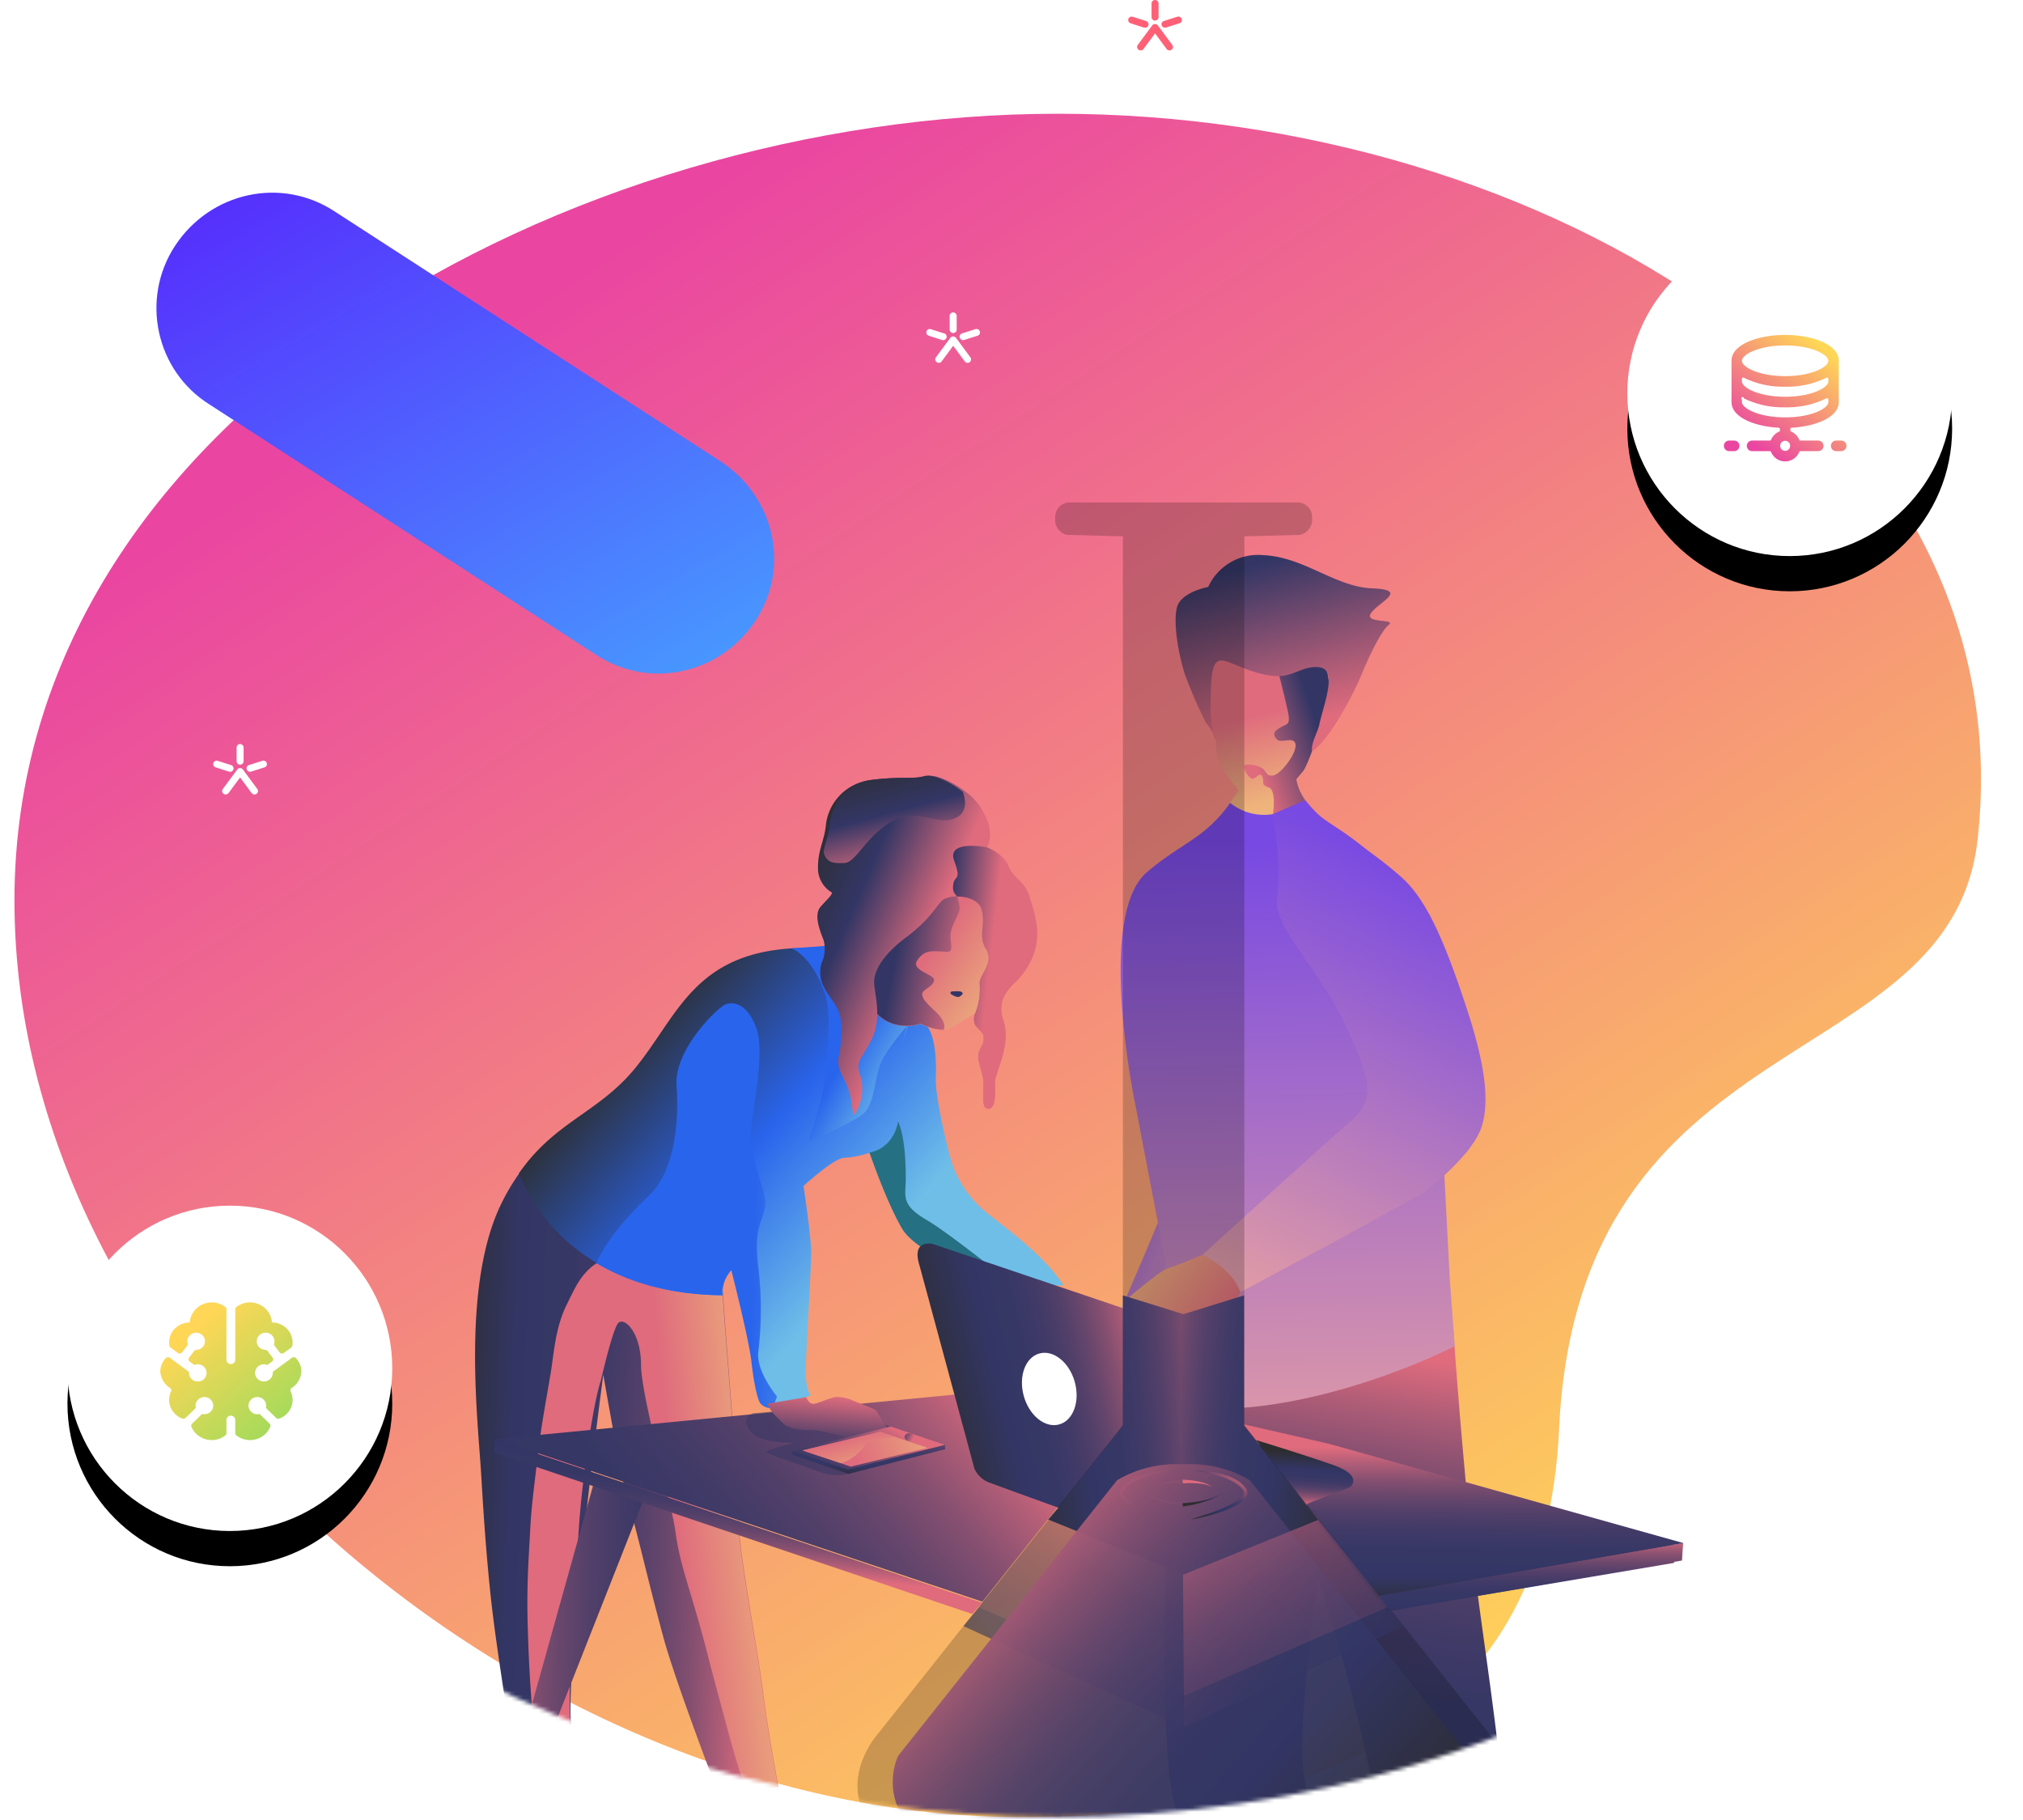 <svg xmlns="http://www.w3.org/2000/svg" xmlns:xlink="http://www.w3.org/1999/xlink" viewBox="0 0 517 465">
    <defs>
        <linearGradient id="b" x1="15.328%" x2="74.231%" y1="80.27%" y2="4.655%">
            <stop offset="0%" stop-color="#EA46A1"/>
            <stop offset="100%" stop-color="#FFD656"/>
        </linearGradient>
        <path id="a" d="M267.073 435.851c124.305 0 247.397-73.793 235.098-185.333-6.775-61.448-102.131-45.553-106.996-151.063C391.813 26.553 338.15.578 257.3.578 132.996.578.447 110.213.447 234.838c0 124.627 142.322 201.013 266.626 201.013z"/>
        <linearGradient id="d" x1="87.941%" x2="25.928%" y1="107.965%" y2="10.869%">
            <stop offset="6%" stop-color="#DF9AA6"/>
            <stop offset="100%" stop-color="#7849E3"/>
        </linearGradient>
        <linearGradient id="e" x1="56.83%" x2="45.639%" y1="4.628%" y2="108.494%">
            <stop offset="0%" stop-color="#DF6B7D"/>
            <stop offset="2%" stop-color="#D5687C"/>
            <stop offset="11%" stop-color="#AA5B76"/>
            <stop offset="20%" stop-color="#854F70"/>
            <stop offset="30%" stop-color="#67466C"/>
            <stop offset="40%" stop-color="#503F69"/>
            <stop offset="51%" stop-color="#403A67"/>
            <stop offset="63%" stop-color="#363765"/>
            <stop offset="79%" stop-color="#333665"/>
            <stop offset="93%" stop-color="#2F3043"/>
            <stop offset="100%" stop-color="#2D2D2F"/>
        </linearGradient>
        <linearGradient id="f" x1="50.636%" x2="49.583%" y1="109.651%" y2="8.257%">
            <stop offset="6%" stop-color="#DF9AA6"/>
            <stop offset="100%" stop-color="#7849E3"/>
        </linearGradient>
        <linearGradient id="g" x1="54.265%" x2="44.284%" y1="83.046%" y2="32.651%">
            <stop offset="0%" stop-color="#EEB47B"/>
            <stop offset="100%" stop-color="#DF6B7D"/>
        </linearGradient>
        <linearGradient id="h" x1="14.584%" x2="75.502%" y1="64.77%" y2="28.453%">
            <stop offset="0%" stop-color="#DF6B7D"/>
            <stop offset="100%" stop-color="#333665"/>
        </linearGradient>
        <linearGradient id="i" x1="12.066%" x2="-13.126%" y1="99.267%" y2="19.774%">
            <stop offset="0%" stop-color="#DF6B7D"/>
            <stop offset="100%" stop-color="#333665"/>
        </linearGradient>
        <linearGradient id="j" x1="50.949%" x2="48.884%" y1="-8.596%" y2="123.319%">
            <stop offset="0%" stop-color="#DF6B7D"/>
            <stop offset="2%" stop-color="#D5687C"/>
            <stop offset="11%" stop-color="#AA5B76"/>
            <stop offset="20%" stop-color="#854F70"/>
            <stop offset="30%" stop-color="#67466C"/>
            <stop offset="40%" stop-color="#503F69"/>
            <stop offset="51%" stop-color="#403A67"/>
            <stop offset="63%" stop-color="#363765"/>
            <stop offset="79%" stop-color="#333665"/>
            <stop offset="93%" stop-color="#2F3043"/>
            <stop offset="100%" stop-color="#2D2D2F"/>
        </linearGradient>
        <linearGradient id="k" x1="50.591%" x2="47.866%" y1="14.446%" y2="109.033%">
            <stop offset="0%" stop-color="#DF6B7D"/>
            <stop offset="2%" stop-color="#D5687C"/>
            <stop offset="11%" stop-color="#AA5B76"/>
            <stop offset="20%" stop-color="#854F70"/>
            <stop offset="30%" stop-color="#67466C"/>
            <stop offset="40%" stop-color="#503F69"/>
            <stop offset="51%" stop-color="#403A67"/>
            <stop offset="63%" stop-color="#363765"/>
            <stop offset="79%" stop-color="#333665"/>
            <stop offset="93%" stop-color="#2F3043"/>
            <stop offset="100%" stop-color="#2D2D2F"/>
        </linearGradient>
        <linearGradient id="l" x1="42.343%" x2="51.313%" y1="106.261%" y2="19.312%">
            <stop offset="5%" stop-color="#DF6B7D"/>
            <stop offset="7%" stop-color="#D5687C"/>
            <stop offset="14%" stop-color="#AA5B76"/>
            <stop offset="22%" stop-color="#854F70"/>
            <stop offset="30%" stop-color="#67466C"/>
            <stop offset="38%" stop-color="#503F69"/>
            <stop offset="47%" stop-color="#403A67"/>
            <stop offset="57%" stop-color="#363765"/>
            <stop offset="69%" stop-color="#333665"/>
            <stop offset="89%" stop-color="#2F3043"/>
            <stop offset="100%" stop-color="#2D2D2F"/>
        </linearGradient>
        <linearGradient id="m" x1="10.418%" x2="94.311%" y1="26.237%" y2="68.42%">
            <stop offset="0%" stop-color="#EEB47B"/>
            <stop offset="100%" stop-color="#DF6B7D"/>
        </linearGradient>
        <linearGradient id="n" x1="40.546%" x2="67.922%" y1="112.294%" y2="11.28%">
            <stop offset="6%" stop-color="#DF9AA6"/>
            <stop offset="100%" stop-color="#7849E3"/>
        </linearGradient>
        <linearGradient id="o" x1="91.353%" x2="-5.211%" y1="57.26%" y2="50.045%">
            <stop offset="0%" stop-color="#DF6B7D"/>
            <stop offset="2%" stop-color="#D5687C"/>
            <stop offset="11%" stop-color="#AA5B76"/>
            <stop offset="20%" stop-color="#854F70"/>
            <stop offset="30%" stop-color="#67466C"/>
            <stop offset="40%" stop-color="#503F69"/>
            <stop offset="51%" stop-color="#403A67"/>
            <stop offset="63%" stop-color="#363765"/>
            <stop offset="79%" stop-color="#333665"/>
            <stop offset="93%" stop-color="#2F3043"/>
            <stop offset="100%" stop-color="#2D2D2F"/>
        </linearGradient>
        <linearGradient id="p" x1="97.227%" x2="58.272%" y1="42.392%" y2="51.05%">
            <stop offset="0%" stop-color="#EEB47B"/>
            <stop offset="100%" stop-color="#DF6B7D"/>
        </linearGradient>
        <linearGradient id="q" x1="68.499%" x2="16.562%" y1="61.395%" y2="22.441%">
            <stop offset="0%" stop-color="#6FBEE8"/>
            <stop offset="48%" stop-color="#2964EC"/>
            <stop offset="100%" stop-color="#2D2D2F"/>
        </linearGradient>
        <linearGradient id="r" x1="76.509%" x2="43.248%" y1="91.407%" y2="59.667%">
            <stop offset="0%" stop-color="#6FBEE8"/>
            <stop offset="100%" stop-color="#2964EC"/>
        </linearGradient>
        <linearGradient id="s" x1="155.723%" x2="87.885%" y1="49.789%" y2="45.459%">
            <stop offset="0%" stop-color="#6FBEE8"/>
            <stop offset="100%" stop-color="#2964EC"/>
        </linearGradient>
        <linearGradient id="t" x1="90.338%" x2="44.287%" y1="94.326%" y2="58.253%">
            <stop offset="0%" stop-color="#EEB47B"/>
            <stop offset="100%" stop-color="#DF6B7D"/>
        </linearGradient>
        <linearGradient id="u" x1="102.242%" x2="38.758%" y1="72.588%" y2="50.947%">
            <stop offset="0%" stop-color="#DF6B7D"/>
            <stop offset="100%" stop-color="#333665"/>
        </linearGradient>
        <linearGradient id="v" x1="44.671%" x2="8.653%" y1="313.093%" y2="144.818%">
            <stop offset="0%" stop-color="#DF6B7D"/>
            <stop offset="100%" stop-color="#333665"/>
        </linearGradient>
        <linearGradient id="w" x1="45.911%" x2="-4.507%" y1="53.944%" y2="22.203%">
            <stop offset="0%" stop-color="#DF6B7D"/>
            <stop offset="54%" stop-color="#333665"/>
            <stop offset="100%" stop-color="#2D2D2F"/>
        </linearGradient>
        <linearGradient id="x" x1="65.073%" x2="16.016%" y1="99.461%" y2="-13.046%">
            <stop offset="0%" stop-color="#DF6B7D"/>
            <stop offset="49%" stop-color="#333665"/>
            <stop offset="100%" stop-color="#2D2D2F"/>
        </linearGradient>
        <linearGradient id="y" x1="43.008%" x2="-39.214%" y1="46.891%" y2="20.919%">
            <stop offset="0%" stop-color="#DF6B7D"/>
            <stop offset="54%" stop-color="#333665"/>
            <stop offset="100%" stop-color="#2D2D2F"/>
        </linearGradient>
        <linearGradient id="z" x1="-17.546%" x2="187.342%" y1="50.329%" y2="60.428%">
            <stop offset="0%" stop-color="#DF6B7D"/>
            <stop offset="2%" stop-color="#D5687C"/>
            <stop offset="11%" stop-color="#AA5B76"/>
            <stop offset="20%" stop-color="#854F70"/>
            <stop offset="30%" stop-color="#67466C"/>
            <stop offset="40%" stop-color="#503F69"/>
            <stop offset="51%" stop-color="#403A67"/>
            <stop offset="63%" stop-color="#363765"/>
            <stop offset="79%" stop-color="#333665"/>
            <stop offset="93%" stop-color="#2F3043"/>
            <stop offset="100%" stop-color="#2D2D2F"/>
        </linearGradient>
        <linearGradient id="A" x1="94.155%" x2="-12.606%" y1="53.143%" y2="84.877%">
            <stop offset="0%" stop-color="#DF6B7D"/>
            <stop offset="2%" stop-color="#D5687C"/>
            <stop offset="11%" stop-color="#AA5B76"/>
            <stop offset="20%" stop-color="#854F70"/>
            <stop offset="30%" stop-color="#67466C"/>
            <stop offset="40%" stop-color="#503F69"/>
            <stop offset="51%" stop-color="#403A67"/>
            <stop offset="63%" stop-color="#363765"/>
            <stop offset="79%" stop-color="#333665"/>
            <stop offset="93%" stop-color="#2F3043"/>
            <stop offset="100%" stop-color="#2D2D2F"/>
        </linearGradient>
        <linearGradient id="B" x1="43.421%" x2="62.178%" y1="72.327%" y2="3.056%">
            <stop offset="0%" stop-color="#DF6B7D"/>
            <stop offset="2%" stop-color="#D5687C"/>
            <stop offset="11%" stop-color="#AA5B76"/>
            <stop offset="20%" stop-color="#854F70"/>
            <stop offset="30%" stop-color="#67466C"/>
            <stop offset="40%" stop-color="#503F69"/>
            <stop offset="51%" stop-color="#403A67"/>
            <stop offset="63%" stop-color="#363765"/>
            <stop offset="79%" stop-color="#333665"/>
            <stop offset="93%" stop-color="#2F3043"/>
            <stop offset="100%" stop-color="#2D2D2F"/>
        </linearGradient>
        <linearGradient id="C" x1="115.148%" x2="5.566%" y1="25.478%" y2="60.103%">
            <stop offset="5%" stop-color="#DF6B7D"/>
            <stop offset="7%" stop-color="#D5687C"/>
            <stop offset="14%" stop-color="#AA5B76"/>
            <stop offset="22%" stop-color="#854F70"/>
            <stop offset="30%" stop-color="#67466C"/>
            <stop offset="38%" stop-color="#503F69"/>
            <stop offset="47%" stop-color="#403A67"/>
            <stop offset="57%" stop-color="#363765"/>
            <stop offset="69%" stop-color="#333665"/>
            <stop offset="89%" stop-color="#2F3043"/>
            <stop offset="100%" stop-color="#2D2D2F"/>
        </linearGradient>
        <linearGradient id="D" x1="70.903%" x2="40.602%" y1="3.533%" y2="117.379%">
            <stop offset="0%" stop-color="#DF6B7D"/>
            <stop offset="100%" stop-color="#333665"/>
        </linearGradient>
        <linearGradient id="E" x1="93.224%" x2="-49.596%" y1="65.129%" y2="130.039%">
            <stop offset="0%" stop-color="#DF6B7D"/>
            <stop offset="2%" stop-color="#D5687C"/>
            <stop offset="11%" stop-color="#AA5B76"/>
            <stop offset="20%" stop-color="#854F70"/>
            <stop offset="30%" stop-color="#67466C"/>
            <stop offset="40%" stop-color="#503F69"/>
            <stop offset="51%" stop-color="#403A67"/>
            <stop offset="63%" stop-color="#363765"/>
            <stop offset="79%" stop-color="#333665"/>
            <stop offset="93%" stop-color="#2F3043"/>
            <stop offset="100%" stop-color="#2D2D2F"/>
        </linearGradient>
        <linearGradient id="F" x1="123.406%" x2="41.188%" y1="64.485%" y2="71.694%">
            <stop offset="0%" stop-color="#EEB47B"/>
            <stop offset="100%" stop-color="#DF6B7D"/>
        </linearGradient>
        <linearGradient id="G" x1="100.437%" x2="26.863%" y1="-69.331%" y2="110.88%">
            <stop offset="0%" stop-color="#DF6B7D"/>
            <stop offset="2%" stop-color="#D5687C"/>
            <stop offset="11%" stop-color="#AA5B76"/>
            <stop offset="20%" stop-color="#854F70"/>
            <stop offset="30%" stop-color="#67466C"/>
            <stop offset="40%" stop-color="#503F69"/>
            <stop offset="51%" stop-color="#403A67"/>
            <stop offset="63%" stop-color="#363765"/>
            <stop offset="79%" stop-color="#333665"/>
            <stop offset="93%" stop-color="#2F3043"/>
            <stop offset="100%" stop-color="#2D2D2F"/>
        </linearGradient>
        <linearGradient id="H" x1="84.064%" x2="-224.291%" y1="83.333%" y2="-35.507%">
            <stop offset="0%" stop-color="#DF6B7D"/>
            <stop offset="2%" stop-color="#D5687C"/>
            <stop offset="11%" stop-color="#AA5B76"/>
            <stop offset="20%" stop-color="#854F70"/>
            <stop offset="30%" stop-color="#67466C"/>
            <stop offset="40%" stop-color="#503F69"/>
            <stop offset="51%" stop-color="#403A67"/>
            <stop offset="63%" stop-color="#363765"/>
            <stop offset="79%" stop-color="#333665"/>
            <stop offset="93%" stop-color="#2F3043"/>
            <stop offset="100%" stop-color="#2D2D2F"/>
        </linearGradient>
        <linearGradient id="I" x1="95.448%" x2="14.775%" y1="130.262%" y2="43.395%">
            <stop offset="0%" stop-color="#EEB47B"/>
            <stop offset="100%" stop-color="#DF6B7D"/>
        </linearGradient>
        <linearGradient id="J" x1="147.645%" x2="-21.149%" y1="36.218%" y2="69.401%">
            <stop offset="5%" stop-color="#DF6B7D"/>
            <stop offset="7%" stop-color="#D5687C"/>
            <stop offset="14%" stop-color="#AA5B76"/>
            <stop offset="22%" stop-color="#854F70"/>
            <stop offset="30%" stop-color="#67466C"/>
            <stop offset="38%" stop-color="#503F69"/>
            <stop offset="47%" stop-color="#403A67"/>
            <stop offset="57%" stop-color="#363765"/>
            <stop offset="69%" stop-color="#333665"/>
            <stop offset="89%" stop-color="#2F3043"/>
            <stop offset="100%" stop-color="#2D2D2F"/>
        </linearGradient>
        <linearGradient id="K" x1="98.687%" x2="-41.275%" y1="4.888%" y2="219.851%">
            <stop offset="0%" stop-color="#DF6B7D"/>
            <stop offset="2%" stop-color="#D5687C"/>
            <stop offset="11%" stop-color="#AA5B76"/>
            <stop offset="20%" stop-color="#854F70"/>
            <stop offset="30%" stop-color="#67466C"/>
            <stop offset="40%" stop-color="#503F69"/>
            <stop offset="51%" stop-color="#403A67"/>
            <stop offset="63%" stop-color="#363765"/>
            <stop offset="79%" stop-color="#333665"/>
            <stop offset="93%" stop-color="#2F3043"/>
            <stop offset="100%" stop-color="#2D2D2F"/>
        </linearGradient>
        <linearGradient id="L" x1="47.204%" x2="116.335%" y1="6.821%" y2="103.119%">
            <stop offset="5%" stop-color="#DF6B7D"/>
            <stop offset="7%" stop-color="#D5687C"/>
            <stop offset="14%" stop-color="#AA5B76"/>
            <stop offset="22%" stop-color="#854F70"/>
            <stop offset="30%" stop-color="#67466C"/>
            <stop offset="38%" stop-color="#503F69"/>
            <stop offset="47%" stop-color="#403A67"/>
            <stop offset="57%" stop-color="#363765"/>
            <stop offset="69%" stop-color="#333665"/>
            <stop offset="89%" stop-color="#2F3043"/>
            <stop offset="100%" stop-color="#2D2D2F"/>
        </linearGradient>
        <linearGradient id="M" x1="35.187%" x2="74.16%" y1="134.115%" y2="328.29%">
            <stop offset="5%" stop-color="#DF6B7D"/>
            <stop offset="7%" stop-color="#D5687C"/>
            <stop offset="14%" stop-color="#AA5B76"/>
            <stop offset="22%" stop-color="#854F70"/>
            <stop offset="30%" stop-color="#67466C"/>
            <stop offset="38%" stop-color="#503F69"/>
            <stop offset="47%" stop-color="#403A67"/>
            <stop offset="57%" stop-color="#363765"/>
            <stop offset="69%" stop-color="#333665"/>
            <stop offset="89%" stop-color="#2F3043"/>
            <stop offset="100%" stop-color="#2D2D2F"/>
        </linearGradient>
        <linearGradient id="N" x1="32.327%" x2="91.456%" y1="58.989%" y2="257.561%">
            <stop offset="5%" stop-color="#DF6B7D"/>
            <stop offset="7%" stop-color="#D5687C"/>
            <stop offset="14%" stop-color="#AA5B76"/>
            <stop offset="22%" stop-color="#854F70"/>
            <stop offset="30%" stop-color="#67466C"/>
            <stop offset="38%" stop-color="#503F69"/>
            <stop offset="47%" stop-color="#403A67"/>
            <stop offset="57%" stop-color="#363765"/>
            <stop offset="69%" stop-color="#333665"/>
            <stop offset="89%" stop-color="#2F3043"/>
            <stop offset="100%" stop-color="#2D2D2F"/>
        </linearGradient>
        <linearGradient id="O" x1="148.661%" x2=".048%" y1="1.469%" y2="67.845%">
            <stop offset="0%" stop-color="#DF6B7D"/>
            <stop offset="2%" stop-color="#D5687C"/>
            <stop offset="11%" stop-color="#AA5B76"/>
            <stop offset="20%" stop-color="#854F70"/>
            <stop offset="30%" stop-color="#67466C"/>
            <stop offset="40%" stop-color="#503F69"/>
            <stop offset="51%" stop-color="#403A67"/>
            <stop offset="63%" stop-color="#363765"/>
            <stop offset="79%" stop-color="#333665"/>
            <stop offset="93%" stop-color="#2F3043"/>
            <stop offset="100%" stop-color="#2D2D2F"/>
        </linearGradient>
        <linearGradient id="P" x1="-51.348%" x2="117.399%" y1="36.218%" y2="69.401%">
            <stop offset="5%" stop-color="#DF6B7D"/>
            <stop offset="7%" stop-color="#D5687C"/>
            <stop offset="14%" stop-color="#AA5B76"/>
            <stop offset="22%" stop-color="#854F70"/>
            <stop offset="30%" stop-color="#67466C"/>
            <stop offset="38%" stop-color="#503F69"/>
            <stop offset="47%" stop-color="#403A67"/>
            <stop offset="57%" stop-color="#363765"/>
            <stop offset="69%" stop-color="#333665"/>
            <stop offset="89%" stop-color="#2F3043"/>
            <stop offset="100%" stop-color="#2D2D2F"/>
        </linearGradient>
        <linearGradient id="Q" x1="2.894%" x2="95.238%" y1="39.336%" y2="89.839%">
            <stop offset="5%" stop-color="#DF6B7D"/>
            <stop offset="7%" stop-color="#D5687C"/>
            <stop offset="14%" stop-color="#AA5B76"/>
            <stop offset="22%" stop-color="#854F70"/>
            <stop offset="30%" stop-color="#67466C"/>
            <stop offset="38%" stop-color="#503F69"/>
            <stop offset="47%" stop-color="#403A67"/>
            <stop offset="57%" stop-color="#363765"/>
            <stop offset="69%" stop-color="#333665"/>
            <stop offset="89%" stop-color="#2F3043"/>
            <stop offset="100%" stop-color="#2D2D2F"/>
        </linearGradient>
        <linearGradient id="R" x1="2.826%" x2="142.788%" y1="4.888%" y2="219.851%">
            <stop offset="0%" stop-color="#DF6B7D"/>
            <stop offset="2%" stop-color="#D5687C"/>
            <stop offset="11%" stop-color="#AA5B76"/>
            <stop offset="20%" stop-color="#854F70"/>
            <stop offset="30%" stop-color="#67466C"/>
            <stop offset="40%" stop-color="#503F69"/>
            <stop offset="51%" stop-color="#403A67"/>
            <stop offset="63%" stop-color="#363765"/>
            <stop offset="79%" stop-color="#333665"/>
            <stop offset="93%" stop-color="#2F3043"/>
            <stop offset="100%" stop-color="#2D2D2F"/>
        </linearGradient>
        <linearGradient id="S" x1="69.496%" x2=".461%" y1="-6.841%" y2="88.425%">
            <stop offset="5%" stop-color="#DF6B7D"/>
            <stop offset="7%" stop-color="#D5687C"/>
            <stop offset="14%" stop-color="#AA5B76"/>
            <stop offset="22%" stop-color="#854F70"/>
            <stop offset="30%" stop-color="#67466C"/>
            <stop offset="38%" stop-color="#503F69"/>
            <stop offset="47%" stop-color="#403A67"/>
            <stop offset="57%" stop-color="#363765"/>
            <stop offset="69%" stop-color="#333665"/>
            <stop offset="89%" stop-color="#2F3043"/>
            <stop offset="100%" stop-color="#2D2D2F"/>
        </linearGradient>
        <linearGradient id="T" x1="70.089%" x2="29.651%" y1="135.901%" y2="330.076%">
            <stop offset="5%" stop-color="#DF6B7D"/>
            <stop offset="7%" stop-color="#D5687C"/>
            <stop offset="14%" stop-color="#AA5B76"/>
            <stop offset="22%" stop-color="#854F70"/>
            <stop offset="30%" stop-color="#67466C"/>
            <stop offset="38%" stop-color="#503F69"/>
            <stop offset="47%" stop-color="#403A67"/>
            <stop offset="57%" stop-color="#363765"/>
            <stop offset="69%" stop-color="#333665"/>
            <stop offset="89%" stop-color="#2F3043"/>
            <stop offset="100%" stop-color="#2D2D2F"/>
        </linearGradient>
        <linearGradient id="U" x1="87.738%" x2="28.529%" y1="-126.059%" y2="76.469%">
            <stop offset="5%" stop-color="#DF6B7D"/>
            <stop offset="7%" stop-color="#D5687C"/>
            <stop offset="14%" stop-color="#AA5B76"/>
            <stop offset="22%" stop-color="#854F70"/>
            <stop offset="30%" stop-color="#67466C"/>
            <stop offset="38%" stop-color="#503F69"/>
            <stop offset="47%" stop-color="#403A67"/>
            <stop offset="57%" stop-color="#363765"/>
            <stop offset="69%" stop-color="#333665"/>
            <stop offset="89%" stop-color="#2F3043"/>
            <stop offset="100%" stop-color="#2D2D2F"/>
        </linearGradient>
        <linearGradient id="V" x1="-42.112%" x2="106.501%" y1="1.469%" y2="67.845%">
            <stop offset="0%" stop-color="#DF6B7D"/>
            <stop offset="2%" stop-color="#D5687C"/>
            <stop offset="11%" stop-color="#AA5B76"/>
            <stop offset="20%" stop-color="#854F70"/>
            <stop offset="30%" stop-color="#67466C"/>
            <stop offset="40%" stop-color="#503F69"/>
            <stop offset="51%" stop-color="#403A67"/>
            <stop offset="63%" stop-color="#363765"/>
            <stop offset="79%" stop-color="#333665"/>
            <stop offset="93%" stop-color="#2F3043"/>
            <stop offset="100%" stop-color="#2D2D2F"/>
        </linearGradient>
        <linearGradient id="W" x1="100%" x2="0%" y1="21.508%" y2="77.562%">
            <stop offset="0%" stop-color="#562FFD"/>
            <stop offset="100%" stop-color="#4897FF"/>
        </linearGradient>
        <ellipse id="Y" cx="41.504" cy="41.573" rx="41.504" ry="41.573"/>
        <filter id="X" width="175.9%" height="175.8%" x="-37.9%" y="-27.1%" filterUnits="objectBoundingBox">
            <feOffset dy="9" in="SourceAlpha" result="shadowOffsetOuter1"/>
            <feGaussianBlur in="shadowOffsetOuter1" result="shadowBlurOuter1" stdDeviation="9"/>
            <feColorMatrix in="shadowBlurOuter1" values="0 0 0 0 0.78 0 0 0 0 0.902 0 0 0 0 0.227 0 0 0 0.2 0"/>
        </filter>
        <linearGradient id="Z" x1="20.173%" x2="88.169%" y1="22.696%" y2="100%">
            <stop offset="0%" stop-color="#FFD656"/>
            <stop offset="100%" stop-color="#9ADB5B"/>
        </linearGradient>
        <ellipse id="ab" cx="41.504" cy="41.573" rx="41.504" ry="41.573"/>
        <filter id="aa" width="179.5%" height="179.4%" x="-39.8%" y="-28.9%" filterUnits="objectBoundingBox">
            <feOffset dy="9" in="SourceAlpha" result="shadowOffsetOuter1"/>
            <feGaussianBlur in="shadowOffsetOuter1" result="shadowBlurOuter1" stdDeviation="9.5"/>
            <feColorMatrix in="shadowBlurOuter1" values="0 0 0 0 1 0 0 0 0 0.082 0 0 0 0 0 0 0 0 0.15 0"/>
        </filter>
    </defs>
    <g fill="none" fill-rule="evenodd">
        <g transform="translate(3.246 28.488)">
            <mask id="c" fill="#fff">
                <use xlink:href="#a"/>
            </mask>
            <use fill="url(#b)" fill-rule="nonzero" transform="matrix(1 0 0 -1 0 436.43)" xlink:href="#a"/>
            <g mask="url(#c)">
                <path fill="url(#d)" d="M24.03 76.764c-10.969 9.008-9.64 29.473-8.481 39.77.155 1.416 1.13 19.02 1.413 22.278 1.018 13.597.764 21.826 0 24.715C16.03 167.082 5.5 191.244 5.5 191.244l10.092 3.144 4.51 1.686 15.873-4.943V71.24s-5.145-.057-11.944 5.523z" transform="translate(278.754 112.512)"/>
                <path fill="url(#e)" d="M20.722 329.42h34.08c-1.894-8.06-3.449-14.05-3.802-18.937-1.102-15.04 3.901-48.055 3.901-48.055 4.962 14.701 13.203 44.925 16.298 66.991h32.186c-2.728-29.898-6.686-53.607-8.226-66.991-3.59-31.074-5.824-64.895-5.824-64.895l-70.676 5.17-1.513 24.983s-4.17 74.738 1.187 93.009a418.537 418.537 0 0 1 2.39 8.724z" transform="translate(278.754 112.512)"/>
                <path fill="url(#f)" d="M87.116 159.278l1.413 26.91 1.258 16.826s-37.402 19.304-70.422 15.58l-3.83-38.666-7.238-37.858s-10.46-48.863 2.827-60.207c9.584-8.215 16.1-8.682 23.423-21.004l15.874.637c1.017 2.578 5.866 7.45 9.4 9.376 6.219 3.4 13.371 10.722 16.382 14.163 4.495 5.141 6.432 12.039 14.644 31.272 3.096 7.252 4.41 23.525 4.368 24.941-.198 7.875-1.851 11.487-1.851 11.487l-6.248 6.543z" transform="translate(278.754 112.512)"/>
                <path fill="url(#g)" d="M34.476 60.873s-4.764-5.665-5.3-8.144a22.704 22.704 0 0 1-.481-4.801 51.533 51.533 0 0 1-3.379-9.079V28.015l20.807-1.148 10.927 3.145 1.145 7.081c-.07.156-.141.312-.198.468-1.159 2.832.156 6.472-3.83 10.962 0 0-2.206 6.416-3.195 7.62a118.238 118.238 0 0 1-1.725 2.053 13.934 13.934 0 0 0 2.29 5.34s-9.796 7.931-19.252.58a25.326 25.326 0 0 0 2.19-3.243z" transform="translate(278.754 112.512)"/>
                <path fill="url(#h)" d="M42.208 60.207c-2.106-.736-1.032-1.119-1.555-2.592-.523-1.473-1.413 0-2.36.369-.948.368-3.266-3.343-2.008-3.541a6.718 6.718 0 0 1 4.453.991c.99.85.89 2.011 2.7 1.714 1.809-.297 5.852-5.396 5.654-7.804-.198-2.408-3.746-.24-4.792-1.416-1.046-1.176-.89-1.997.876-3.003 1.767-1.005 2.39-.68 2.163-2.931-.141-1.417-2.177-9.476-3.604-15.056l2.43-.127 10.927 3.144 1.145 7.081c-.07.156-.141.312-.198.468-1.159 2.832.156 6.472-3.83 10.962 0 0-2.205 6.416-3.195 7.62a120.33 120.33 0 0 1-1.724 2.053 13.937 13.937 0 0 0 2.247 5.397 19.05 19.05 0 0 1-8.227 3.526s.99-6.118-1.102-6.855z" transform="translate(278.754 112.512)"/>
                <path fill="url(#i)" d="M68.415 15.622c-2.05 2.833 6.544 1.416 4.495 3.06-2.05 1.642-5.216 8.497-6.87 12.52-1.555 3.81-7.619 16.244-12.722 19.828-.396-1.927 1.414-4.887 1.838-6.827 1.018-4.9 4.862-14.163 0-14.687-4.863-.524-6.7 3.187-13.075 2.04-6.375-1.148-10.206-4.065-12.27-3.74-2.063.326-2.389 3.754-2.417 11.416-.028 7.662 1.315 8.753 1.315 8.753 0-1.12-2.644-4.49-2.644-4.49a126.48 126.48 0 0 1-5.23-12.11c-1.413-4.249-3.11-12.746-2.077-17.08.96-4.037 8.014-5.311 8.014-5.311A13.99 13.99 0 0 1 40.625.85c10.559.382 18.531 8.13 28.044 8.498 9.513.368 1.81 3.413-.254 6.274z" transform="translate(278.754 112.512)"/>
                <path fill="url(#j)" d="M69.87 267.328l75.964-13.228v4.291l-73.377 12.35z" transform="translate(278.754 112.512)"/>
                <path fill="url(#k)" d="M145.834 254.1L35.86 223.111v1.247l34.01 42.97z" transform="translate(278.754 112.512)"/>
                <path fill="url(#l)" d="M51.283 243.888l10.912-4.249s3.463-2.832-4.24-5.551c-7.704-2.72-19.253-6.26-19.253-6.26l12.58 16.06z" transform="translate(278.754 112.512)"/>
                <path fill="url(#m)" d="M25.316 179.673s-6.983 2.903-8.99 3.484c-2.007.58-13.768 10.424-15.181 12.45-1.414 2.025.466 2.294 1.894 1.416 1.428-.878 7.605-4.646 8.128-4.476.523.17.07 2.125.48 2.649s6.065 6.019 8.566 6.84c2.502.822 10.913-4.546 14.772-12.746 0-.156-.976-5.481-9.669-9.617z" transform="translate(278.754 112.512)"/>
                <path fill="url(#n)" d="M75.906 82.94c-5.145-4.49-7.534-5.864-13.131-10.213-3.167-2.478-10.63-6.486-11.308-9.206l-8.227 3.527s2.502 13.115 1.145 20.876c-1.357 7.762 10.05 17.733 16.962 32.009 6.912 14.276 8.227 20.083 2.347 25.111-5.88 5.028-38.392 34.629-38.392 34.629s7.676 3.498 9.683 9.532l23.196-12.421 23.394-12.818s11.605-8.668 14.658-15.933c3.053-7.266.792-18.625-3.435-31.457C86.494 97.343 81.914 88.18 75.906 82.94z" transform="translate(278.754 112.512)"/>
                <path fill="url(#o)" d="M4.517 211.115c-1.42-13.153-2.03-23.684-2.556-32.358-.824-13.706-4.985-48.12 5.084-68.884a55.256 55.256 0 0 1 5.681-9.283l51.13 29.948c-.095.39-.147.79-.157 1.191 0 2.523 4.02 49.409 4.02 58.112 0 8.702 4.9 33.166 6.334 45 1.434 11.836 6.306 36.852 6.306 36.852H66.866s-14.67-37.588-18.35-51.223c-4.402-16.314-5.865-23.699-9.444-36.384-1.42-4.79-5.894-30.657-5.894-30.657s-2.145 16.172-3.636 29.24c-.866 7.512-5.283 45.469-4.687 59.018.597 13.55-.667 30.006-.667 30.006H13.877s-7.158-40.863-9.36-60.578z" transform="translate(117.754 169.374)"/>
                <path fill="url(#p)" d="M13.848 217.04c-.27-10.12.299-17.278.611-23.188.34-7.087.994-11.155 2.06-20.524.809-7.086 2.655-16.724 3.351-21.16.696-4.437 1.094-10.872 3.977-16.655 1.96-3.954 3.55-7.908 7.598-10.559l32.311 5.584a4.81 4.81 0 0 0-.156 1.191c0 2.523 4.02 49.409 4.02 58.112 0 8.702 4.885 33.166 6.32 45 1.434 11.836 6.334 36.852 6.334 36.852H74.11a82.101 82.101 0 0 1-4.162-11.098c-1.76-5.485-2.84-8.263-5.68-19.021-3.083-11.438-2.713-10.006-4.744-17.844-4.176-16.06-6.633-20.836-7.925-30.318-1.009-7.412-8.778-34.668-8.778-42.52 0-7.852-3.92-12.02-5.68-10.8-1.137.807-3.253 9.17-4.574 14.797-2.045 6.01-5.184 27.255-5.851 41.443-.355 7.512-2.57 31.834-2.003 45.355.568 13.522-.667 30.006-.667 30.006h-4.261s-3.92-22.494-4.687-31.295c-.866-11.14-1.037-16.144-1.25-23.358z" transform="translate(117.754 169.374)"/>
                <path fill="url(#q)" d="M41.146 75.318C52.08 62.052 56.143 45.894 81.722 44.462a53.21 53.21 0 0 0 5.809-.354l24.755 17.008 3.693 3.345s2.641 2.75 2.173 13.238c-.213 4.578 3.252 19.602 4.559 22.877a28.457 28.457 0 0 0 6.561 9.793c3.253 3.275 15.623 11.113 21.56 20.269h-16.958s-20.21-7.853-24.144-14.387c-3.935-6.534-8.394-19.545-8.394-19.545a26.407 26.407 0 0 1-6.562 1.304c-2.599 0-10.424 7.186-10.424 7.186s1.96 13.068 1.96 17.008c0 3.94-1.42 27.497-1.42 30.077 0 1.29.127 4.989 1.306 6.392l-.483.24c-10.126 3.176-9.09 3.034-9.09 3.034s-3.564-3.756-4.26-4.38c-.696-.623-.27-5.797-1.023-10.162-1.022-5.84-5.368-20.722-5.368-20.722a9.091 9.091 0 0 0-2.301 5.046c0 .213 0 .709.07 1.417-37.778-.58-49.58-24.52-52.108-31.181 9.203-13.267 20.11-15.322 29.513-26.647z" transform="translate(117.754 169.374)"/>
                <path fill="#267084" d="M218.621 266.165a1.28 1.28 0 0 1 .327-.113l-.327.113zm7.641-8.065c1.69 3.685 1.975 10.191 1.975 14.656 0 4.464-1.42 6.576 5.368 10.53 4.815 2.835 16.22 11.807 22.397 16.754h-4.46s-20.195-7.852-24.143-14.386c-3.949-6.534-8.437-19.602-8.437-19.602 6.505-1.304 7.3-7.952 7.3-7.952z"/>
                <path fill="url(#r)" d="M81.722 44.434s6.945-.383 9.175-.723l20.253 19.46-1.42 5.117 1.42-4.337s-6.235 6.747-7.5 11.07c-1.263 4.323-1.42 9.51-4.132 11.82-2.713 2.31-13.862 7.002-13.862 7.002s1.776-5.811 2.983-10.006c1.207-4.196 2.712-18.795 1.875-24.733-.753-5.315-4.687-12.756-9.289-14.627l.497-.043z" transform="translate(117.754 169.374)"/>
                <path fill="url(#s)" d="M31.445 124.954c2.713-6.307 8.252-12.345 13.62-17.533 6.349-6.123 7.5-18.61 6.832-27.794-.668-9.184 10.31-19.843 12.455-20.793 2.145-.95 5.866 0 7.982 6.18 2.116 6.18-.71 19.319-1.42 26.15-.71 6.832 4.26 15.038 3.593 19.319-.667 4.28-2.84 4.96-1.79 14.854a90.329 90.329 0 0 1 .086 22.153c-.724 4.947 4.772 11.509 4.772 11.509l-1.08 2.948a3.54 3.54 0 0 1-3.11-1.12c-.667-.623-1.676-4.705-2.329-10.587-.653-5.882-5.17-23.557-5.17-23.557a9.091 9.091 0 0 0-2.3 5.046c0 .213 0 .709.07 1.417-14.032-.113-24.485-3.614-32.21-8.192z" transform="translate(117.754 169.374)"/>
                <path fill="url(#t)" d="M135.422 56.496l-4.26 3.543c.02-.16.02-.322 0-.482 0-.935-.47-3.87-.47-3.87s-.497 3.87-2.414 5.316c-1.917 1.446-5.795 3.387-6.277 3.87-.483.481-2.4.481-2.4.481a15.163 15.163 0 0 1-5.37-1.587s-9.77 3.572-14.202-7.356a26.43 26.43 0 0 1-2.13-11.126 2.28 2.28 0 0 0 1.25-.383 6.522 6.522 0 0 0 .625-4.592c-.767-2.013-1.804-4.578-.483-6.053 1.32-1.474 1.874-1.87 1.945-2.437a5.001 5.001 0 0 1-2.513-4.437c.054-1.78.37-3.542.937-5.23l15.864 1.418 14.359 8.504 5.184 11.58c-.227.807-.426 1.417-.526 1.87a15.42 15.42 0 0 0 .483 9.2 6.48 6.48 0 0 1 .398 1.77z" transform="translate(117.754 169.374)"/>
                <path fill="url(#u)" d="M100.086 56.368a26.43 26.43 0 0 1-2.13-11.126 2.28 2.28 0 0 0 1.25-.383 6.522 6.522 0 0 0 .624-4.592c-.767-2.013-1.803-4.578-.482-6.052 1.32-1.474 1.874-1.871 1.945-2.438a5.001 5.001 0 0 1-2.514-4.436c.055-1.78.37-3.542.938-5.23l15.864 1.417 6.562 3.912c1.42 3.444 2.386 6.321 2.016 7.399-1.207 3.373-2.641 4.691-2.158 7.951.482 3.26-.611 2.523-2.656 2.466-2.045-.057-4.09-.41-5.894 2.24-1.804 2.65 4.161 3.5 4.26 5.06.1 1.559-3.167 2.537-3.039 3.614.128 1.077.554 1.814 3.04 4.11 1.93 1.772 3.01 3.402 2.499 5.018h-.582a15.462 15.462 0 0 1-5.369-1.588s-9.757 3.586-14.174-7.342z" transform="translate(117.754 169.374)"/>
                <path fill="url(#v)" d="M124.06 56.907s1.207-.581.895-1.106c-.313-.524-2.003-.326-2.528-.326-.526 0-.88.539 0 .95.88.411.838.482 1.633.482z" transform="translate(117.754 169.374)"/>
                <path fill="url(#w)" d="M131.02 85.339c-1.421-.624-.228-5.584-.938-8.362-.71-2.778-1.222-3.856-1.037-5.316.256-2.126 1.59-2.267 1.307-4.748 0-.68-1.42-1.786-2.16-2.834a3.89 3.89 0 0 1 .114-3.161 17.712 17.712 0 0 0 1.051-7.342c-.27-2.154 3.82-5.273 1.648-8.816-2.173-3.543 0-6.01-1.165-10.148-1.164-4.139-8.436-3.997-10.14-2.268-1.705 1.73-3.11 4.805-9.218 9.397-6.107 4.592-8.251 8.703-8.081 11.722.17 3.019 2.017 8.915-.64 14.244-2.655 5.33-4.33 5.599-2.84 9.468a11.9 11.9 0 0 1-1.42 9.581c-.767.865-.426-2.494-1.633-6.108-1.207-3.615-3.196-5.273-2.5-8.618.696-3.345 1.25-8.178-.128-11.636-1.377-3.459-5.922-6.492-4.26-12.204a8.488 8.488 0 0 0 .51-5.769c-1.093-2.834-2.584-6.576-.695-8.674 1.889-2.097 2.684-2.707 2.84-3.5a7.211 7.211 0 0 1-3.593-6.393c0-4.592 1.591-6.789 2.003-10.687.588-6.064 5.306-10.913 11.362-11.679 7.967-1.006 10.95-.113 14.202-1.006 3.253-.893 10.255 3.5 12.456 5.995 2.201 2.495 5.525 7.952 3.153 12.218 0 0 4.161 1.417 5.539 4.847 1.378 3.43 4.161 3.473 5.539 8.334 1.378 4.862 4.161 11.85-2.585 19.97-1.818 2.198-6.348 4.877-4.26 11.113 2.087 6.236-2.188 13.252-2.188 15.974-.07.042.739 7.71-2.244 6.406z" transform="translate(117.754 169.374)"/>
                <path fill="url(#x)" d="M101.876 1.417c7.498-.95 10.31-.099 13.307-.95.424-.098.86-.127 1.293-.084l1.718.354a24.031 24.031 0 0 1 6.874 3.756c.781 2.24 1.165 5.343-1.874 6.69-5.028 2.24-9.218-2.835-15.936.694-6.717 3.53-9.373 10.645-12.427 10.787-2.5.113-4.602.127-5.354-2.708.412-2.75 1.42-4.634 1.676-7.512.577-5.713 5.017-10.28 10.723-11.027z" transform="translate(117.754 169.374)"/>
                <path fill="url(#y)" d="M123.591 31.253c-.525-.837-1.164-.978-1.008-2.835.27-2.92 2.272-.836.27-6.321-2.003-5.486 8.322-3.43 8.322-3.43s4.148 1.417 5.54 4.861c1.391 3.444 4.147 3.473 5.538 8.32 1.392 4.847 4.162 11.85-2.585 19.985-1.817 2.197-6.362 4.861-4.26 11.112 2.102 6.25-2.202 13.252-2.202 15.973 0 0 .852 7.668-2.173 6.35-1.42-.61-.227-5.57-.937-8.362-.71-2.792-1.221-3.841-1.037-5.301.256-2.126 1.59-2.282 1.307-4.748 0-.68-1.42-1.786-2.159-2.835a3.89 3.89 0 0 1 .114-3.16 17.712 17.712 0 0 0 1.05-7.343c-.27-2.154 3.821-5.286 1.648-8.816-2.173-3.529 0-6.01-1.164-10.148-.682-2.41-3.65-3.345-6.264-3.302z" transform="translate(117.754 169.374)"/>
                <path fill="url(#z)" d="M26.246 23.16L.81 114.239h3.976l34.186-86.7z" transform="translate(122.428 326.7)"/>
                <path fill="url(#A)" d="M124.982.539L1.065 12.572 125.38 54.129l35.833-45.03z" transform="translate(122.428 326.7)"/>
                <path fill="url(#B)" d="M125.295 54.356L.653 12.643v3.416L122.795 57.26z" transform="translate(122.428 326.7)"/>
                <g transform="translate(230.367 288.432)">
                    <path fill="url(#C)" d="M53.7 17.49L4.772.964s-5.27-1.29-3.55 4.946c1.718 6.237 14.202 52.528 14.202 52.528a6.756 6.756 0 0 0 4.147 3.628c3.38 1.29 17.526 6.378 17.526 6.378l16.645-21.26L53.7 17.49z"/>
                    <ellipse cx="34.54" cy="38.023" fill="#FFF" rx="6.76" ry="9.413" transform="rotate(-15.71 34.54 38.023)"/>
                </g>
                <g transform="translate(187.347 328.118)">
                    <path fill="#333665" d="M1.918 4.536l7.641-.667 14.813 5.174c4.687-1.163 8.664-2.098 8.664-2.098 1.355.2 2.687.532 3.977.992L26.247 20.041a12.495 12.495 0 0 1-5.61 0c-2.727-.737-14.629-5.088-15.24-5.343-.61-.255-.17-.624 4.844-2.055l1.974-.539c-3.38 0-8.806-.397-10.865-2.834-3.082-3.586.568-4.734.568-4.734z" opacity=".5"/>
                    <path fill="url(#D)" d="M27.17 10.985c-4.26-.85-7.726-2.112-9.87-2.112-2.145 0-5.994 0-7.712-1.715L7.869 5.47s-.824-.822-1.193-1.304a16.107 16.107 0 0 1-1.165-2.041l9.942-1.7c.398 1.09 1.136 1.927 2.287 1.658C19.444 1.644 22 .369 23.35.369c1.33.039 2.64.327 3.863.85.852.425 5.581 2.126 6.008 2.551.426.425 2.996 5.103 3.437 5.103a.795.795 0 0 1 .426 1.261 19.424 19.424 0 0 1-9.914.85z"/>
                    <path fill="url(#E)" d="M37.027 7.937l-25.082 6.208 14.188 4.748 24.798-6.264z"/>
                    <path fill="url(#F)" d="M34.343 9.298l-19.841 4.748 12.327 4.139 19.614-4.805z"/>
                    <path fill="url(#G)" d="M50.931 12.629v1.105l-24.67 6.307-14.316-4.875v-1.02l14.188 4.747z"/>
                    <ellipse cx="41.799" cy="10.644" fill="url(#H)" rx="1.221" ry="1"/>
                    <path fill="url(#I)" d="M14.502 14.046l19.883-4.748 4.26 1.417c-3.323.156-7.413.624-8.151 1.9a11.274 11.274 0 0 1-6.136 4.69l-9.856-3.259z"/>
                </g>
                <path fill="#000" d="M221.235 414.449l62.49-78.763V108.57l-14.202-.368a3.899 3.899 0 0 1-3.096-4.252 3.758 3.758 0 0 1 3.338-4.04h58.969a3.772 3.772 0 0 1 3.337 4.04c.197 2-1.141 3.83-3.11 4.252l-14.203.368v227.117l62.491 78.763s12.57 13.762-.78 26.476H299.49l-.213-42.52-.213 42.52h-76.978c-13.422-12.714-.852-26.476-.852-26.476z" opacity=".2"/>
                <path fill="url(#J)" d="M67.96 206.467v-3.445l15.95 4.947-.313 61.5-.014 4.946-34.74-14.089 2.415-2.764L67.96 236.26v-29.792" transform="translate(215.752 99.512)"/>
                <path fill="url(#K)" d="M51.258 257.562l-2.415 2.764 34.74 14.089-.213 31.011-52.152-22.734.994-1.403 19.046-23.727h1.704" opacity=".6" transform="translate(215.752 99.512)"/>
                <path fill="url(#L)" d="M80.813 247.783a27.35 27.35 0 0 0-7.783 1.12 12.795 12.795 0 0 0-3.65 1.643 7.096 7.096 0 0 0-1.562 1.418c-.266.263-.47.583-.597.935-.127.411-.127.85 0 1.262a4.027 4.027 0 0 0 1.42 1.686c.536.42 1.112.785 1.72 1.092a25.878 25.878 0 0 0 3.663 1.516 46.79 46.79 0 0 0 7.627 1.871 96.11 96.11 0 0 1-3.75-1.219c-1.25-.44-2.456-.836-3.664-1.332a32.413 32.413 0 0 1-3.493-1.616 9.617 9.617 0 0 1-1.563-1.035 3.091 3.091 0 0 1-1.065-1.275 1.246 1.246 0 0 1 .384-1.333c.397-.465.85-.879 1.349-1.233a14.584 14.584 0 0 1 3.394-1.686 29.608 29.608 0 0 1 3.75-1.077c1.25-.27 2.528-.539 3.82-.737z" transform="translate(215.752 99.512)"/>
                <path fill="url(#M)" d="M83.682 250.15c-1.33.04-2.656.186-3.962.439-1.309.24-2.56.72-3.693 1.417a10.385 10.385 0 0 1 3.75-.893 21.817 21.817 0 0 1 3.848 0l.057-.963z" transform="translate(215.752 99.512)"/>
                <path fill="url(#N)" d="M83.696 256.046a31.619 31.619 0 0 1-5.41-.723 17.183 17.183 0 0 1-2.614-.766 9.65 9.65 0 0 1-2.415-1.29 9.362 9.362 0 0 0 2.33 1.503c.835.4 1.699.736 2.585 1.006a32.41 32.41 0 0 0 5.44 1.205l.084-.935z" transform="translate(215.752 99.512)"/>
                <path fill="url(#O)" d="M31.218 282.692l-4.005 4.847 56.1 25.711.057-7.824z" opacity=".6" transform="translate(215.752 99.512)"/>
                <path fill="url(#P)" d="M98.95 206.467v-3.445L83 207.97l.313 61.5.028 4.946 34.725-14.089-2.428-2.764L98.95 236.26v-29.792" transform="translate(215.752 99.512)"/>
                <path fill="url(#Q)" d="M10.54 320.691l55.929-70.414a29.76 29.76 0 0 1 14.983-4.124h3.977a29.786 29.786 0 0 1 14.998 4.124l55.915 70.414s5.681 11.07-5.525 20.722H16.121c-11.15-9.652-5.582-20.722-5.582-20.722z" opacity=".95" transform="translate(215.752 99.512)"/>
                <path fill="url(#R)" d="M115.638 257.562l2.428 2.764-34.725 14.089.2 31.011 52.165-22.734-.994-1.403-19.074-23.727h-1.69" opacity=".6" transform="translate(215.752 99.512)"/>
                <path fill="url(#S)" d="M86.082 247.783a47.09 47.09 0 0 1 3.835.722 28.35 28.35 0 0 1 3.75 1.063c1.201.41 2.342.977 3.394 1.687.502.35.956.765 1.35 1.233.384.327.54.849.397 1.332a3.32 3.32 0 0 1-1.065 1.276c-.503.392-1.04.738-1.605 1.035a32.526 32.526 0 0 1-3.494 1.63 53.65 53.65 0 0 1-3.664 1.332c-1.25.397-2.457.822-3.75 1.219a48.37 48.37 0 0 0 7.627-1.871 25.949 25.949 0 0 0 3.664-1.53 10.272 10.272 0 0 0 1.719-1.078 4.041 4.041 0 0 0 1.42-1.7 1.881 1.881 0 0 0 0-1.248 2.225 2.225 0 0 0-.582-.935 6.784 6.784 0 0 0-1.563-1.418 13.548 13.548 0 0 0-3.664-1.658 27.847 27.847 0 0 0-7.769-1.091z" transform="translate(215.752 99.512)"/>
                <path fill="url(#T)" d="M83.27 251.085a21.817 21.817 0 0 1 3.85 0c1.294.061 2.566.364 3.749.893a10.75 10.75 0 0 0-3.693-1.417 24.747 24.747 0 0 0-3.948-.44l.042.964z" transform="translate(215.752 99.512)"/>
                <path fill="url(#U)" d="M83.284 256.981a32.894 32.894 0 0 0 5.454-1.205 19.112 19.112 0 0 0 2.585-1.006 9.946 9.946 0 0 0 2.343-1.417 9.764 9.764 0 0 1-2.4 1.275 18.6 18.6 0 0 1-2.627.78c-1.776.39-3.581.631-5.397.723l.042.85z" transform="translate(215.752 99.512)"/>
                <path fill="url(#V)" d="M135.706 282.692l3.99 4.847-56.085 25.711-.07-7.824z" opacity=".6" transform="translate(215.752 99.512)"/>
            </g>
            <path fill="#FFF" d="M241.103 57.894l3.654 4.947a.87.87 0 0 1-.198 1.224.912.912 0 0 1-1.248-.193l-2.957-3.994-2.958 3.994a.912.912 0 0 1-1.248.193l-.013-.013a.87.87 0 0 1-.197-1.224l3.693-4.985a.895.895 0 0 1 1.17-.22c0 .014.013.014.013.014.026 0 .04.012.052.025h.013l.014.013a.828.828 0 0 1 .21.22zm.144-5.668v3.504c0 .49-.407.876-.893.876-.5 0-.894-.4-.894-.876v-3.504c0-.49.407-.876.894-.876.486 0 .893.4.893.876zm-6.584 3.414l3.404 1.082a.883.883 0 0 1 .578 1.108.909.909 0 0 1-1.13.567l-3.404-1.095a.883.883 0 0 1-.579-1.108.902.902 0 0 1 1.13-.554zm11.92 1.662l-3.404 1.082a.898.898 0 0 1-1.13-.567c-.158-.464.105-.953.578-1.108l3.404-1.082a.898.898 0 0 1 1.13.567.868.868 0 0 1-.578 1.108zM58.866 168.2l3.653 4.948a.87.87 0 0 1-.197 1.224.912.912 0 0 1-1.248-.193l-2.958-3.994-2.957 3.994a.912.912 0 0 1-1.248.193l-.014-.013a.87.87 0 0 1-.197-1.224l3.694-4.986a.895.895 0 0 1 1.17-.219c0 .013.012.013.012.013.027 0 .04.013.053.026h.013l.013.013a.828.828 0 0 1 .21.219zm.144-5.668v3.505c0 .49-.407.876-.894.876-.5 0-.893-.4-.893-.876v-3.505c0-.49.407-.876.893-.876.487 0 .894.4.894.876zm-6.585 3.414l3.404 1.083a.883.883 0 0 1 .579 1.108.909.909 0 0 1-1.13.566l-3.405-1.095a.883.883 0 0 1-.578-1.108.902.902 0 0 1 1.13-.554zm11.921 1.662l-3.404 1.082a.898.898 0 0 1-1.13-.566c-.158-.464.105-.954.578-1.108l3.404-1.082a.898.898 0 0 1 1.13.566.868.868 0 0 1-.578 1.108z" mask="url(#c)"/>
        </g>
        <path fill="#FF6076" d="M295.936 6.544l3.654 4.948a.87.87 0 0 1-.197 1.223.912.912 0 0 1-1.249-.193l-2.957-3.994-2.957 3.994a.912.912 0 0 1-1.249.193l-.013-.013a.87.87 0 0 1-.197-1.223l3.693-4.986a.895.895 0 0 1 1.17-.219c0 .013.013.013.013.013.026 0 .04.013.052.026h.014l.013.012a.828.828 0 0 1 .21.22zm.145-5.668V4.38c0 .49-.408.876-.894.876-.5 0-.894-.4-.894-.876V.876c0-.49.407-.876.894-.876.486 0 .894.4.894.876zm-6.585 3.414l3.404 1.082a.883.883 0 0 1 .578 1.108.909.909 0 0 1-1.13.567l-3.404-1.095a.883.883 0 0 1-.578-1.108.902.902 0 0 1 1.13-.554zm11.92 1.662l-3.403 1.082a.898.898 0 0 1-1.13-.567c-.158-.464.104-.953.578-1.108l3.404-1.082a.898.898 0 0 1 1.13.567.868.868 0 0 1-.578 1.108z"/>
        <path fill="url(#W)" fill-rule="nonzero" d="M180.938 120.554L69.05 156.745c-15.553 5.17-31.963-3.429-37.14-18.918-5.177-15.488 3.469-31.843 19.021-37.013l111.888-36.191c15.552-5.17 31.963 3.429 37.14 18.917 5.177 15.49-3.47 32.274-19.021 37.014z" transform="scale(-1 1) rotate(-15 -1.5 1002.687)"/>
        <g transform="translate(17.237 308.098)">
            <use fill="#000" filter="url(#X)" xlink:href="#Y"/>
            <use fill="#FFF" xlink:href="#Y"/>
        </g>
        <path fill="url(#Z)" fill-rule="nonzero" d="M58.39 38.962a.765.765 0 0 0-1.011-.095l-2.183 1.602a.729.729 0 0 0-.055.044l-.059.04-2.488 1.827a.32.32 0 0 0-.133.277c.01.133.005.267-.013.399-.178 1.2-1.32 2.033-2.552 1.86-1.231-.172-2.087-1.285-1.91-2.486.175-1.201 1.315-2.036 2.547-1.866.136.02.27.053.398.098a.328.328 0 0 0 .301-.045l1.052-.768a.72.72 0 0 0 .15-1.026l-1.292-1.678a.758.758 0 0 0-.59-.293 2.156 2.156 0 0 1-.234-.018c-1.231-.174-2.085-1.287-1.908-2.488.177-1.201 1.318-2.035 2.55-1.864 1.231.172 2.088 1.284 1.913 2.485-.012.076-.028.15-.048.224a.718.718 0 0 0 .123.633l1.288 1.68c.25.324.72.39 1.052.147l1.89-1.387a.73.73 0 0 0 .286-.457c.051-.272.077-.548.078-.824 0-1.36-.554-2.665-1.54-3.627a5.328 5.328 0 0 0-3.72-1.502l-.009-.003a.012.012 0 0 1-.004-.01c-.207-2.88-2.662-5.113-5.622-5.117a5.666 5.666 0 0 0-3.472 1.183.726.726 0 0 0-.285.576V39.38c0 .607-.505 1.1-1.127 1.1a1.114 1.114 0 0 1-1.127-1.1V26.483a.726.726 0 0 0-.286-.576 5.671 5.671 0 0 0-3.471-1.183c-2.96.004-5.415 2.238-5.623 5.118a.012.012 0 0 1-.004.009.012.012 0 0 1-.01.003c-2.904 0-5.259 2.296-5.259 5.13.002.275.028.55.08.821a.73.73 0 0 0 .287.458l1.887 1.388a.764.764 0 0 0 1.052-.147l1.293-1.674a.718.718 0 0 0 .123-.634 2.12 2.12 0 0 1-.048-.225c-.175-1.2.682-2.313 1.913-2.484 1.232-.172 2.373.662 2.55 1.863.177 1.201-.677 2.315-1.908 2.489-.078.01-.156.016-.235.017a.758.758 0 0 0-.589.293l-1.295 1.678a.72.72 0 0 0 .15 1.026l1.052.768c.086.063.198.08.3.047.13-.047.263-.08.399-.1 1.232-.17 2.372.665 2.548 1.867.176 1.2-.68 2.314-1.911 2.486-1.232.173-2.374-.66-2.552-1.86a1.964 1.964 0 0 1-.015-.398.316.316 0 0 0-.132-.279L28.4 40.522l-.015-.01a.642.642 0 0 0-.053-.04l-2.185-1.605a.765.765 0 0 0-1.012.095 5.04 5.04 0 0 0-1.406 3.35 5.349 5.349 0 0 0 2.481 4.273.722.722 0 0 1 .257.913 4.978 4.978 0 0 0-.09 4.08 5.166 5.166 0 0 0 3.008 2.835.765.765 0 0 0 .798-.167l2.518-2.454a.314.314 0 0 0 .088-.293 1.901 1.901 0 0 1-.043-.394c0-1.214 1.009-2.199 2.254-2.199s2.254.985 2.254 2.199-1.009 2.198-2.254 2.198c-.137 0-.274-.015-.407-.044a.335.335 0 0 0-.3.088L31.86 55.72a.72.72 0 0 0-.167.808c.668 1.585 2.061 2.771 3.762 3.204 1.7.432 3.51.06 4.887-1.006a.726.726 0 0 0 .287-.576v-3.381c0-.607.504-1.1 1.127-1.1.622 0 1.127.493 1.127 1.1v3.37c0 .225.106.438.287.577a5.702 5.702 0 0 0 4.891 1.017 5.552 5.552 0 0 0 3.77-3.205.72.72 0 0 0-.161-.802l-2.44-2.379a.34.34 0 0 0-.3-.088c-.134.029-.27.044-.407.044-1.245 0-2.253-.985-2.253-2.2 0-1.213 1.01-2.197 2.255-2.197 1.245 0 2.254.985 2.254 2.199a1.943 1.943 0 0 1-.044.395.314.314 0 0 0 .089.294l2.51 2.453c.209.204.52.27.797.167a5.166 5.166 0 0 0 3.01-2.835 4.978 4.978 0 0 0-.091-4.08.722.722 0 0 1 .257-.913 5.349 5.349 0 0 0 2.489-4.275 5.04 5.04 0 0 0-1.407-3.349z" transform="translate(17.237 308.098)"/>
        <g transform="translate(415.881 58.957)">
            <use fill="#000" filter="url(#aa)" xlink:href="#ab"/>
            <use fill="#FFF" xlink:href="#ab"/>
        </g>
        <path fill="url(#b)" fill-rule="nonzero" d="M54.04 43.78V33.244c0-4.297-7.06-6.617-13.701-6.617-6.64 0-13.695 2.314-13.711 6.603v10.552c0 3.944 5.95 6.22 12.066 6.568.176.01.314.157.315.336v.33c0 .135-.08.257-.203.31a3.962 3.962 0 0 0-2.075 2.099.333.333 0 0 1-.307.204h-4.551a1.34 1.34 0 0 0-1.333 1.348 1.34 1.34 0 0 0 1.333 1.348h4.549c.133 0 .254.08.306.205a3.914 3.914 0 0 0 3.61 2.428c1.577 0 3-.957 3.61-2.428a.333.333 0 0 1 .307-.205h4.55a1.34 1.34 0 0 0 1.333-1.348 1.34 1.34 0 0 0-1.333-1.348h-4.577a.29.29 0 0 1-.266-.18 3.956 3.956 0 0 0-2.085-2.123.337.337 0 0 1-.205-.31v-.332c0-.179.138-.327.314-.337C48.098 50 54.04 47.722 54.04 43.781zm-24.75-5.917c0-.12.062-.23.164-.291a.335.335 0 0 1 .332 0 22.8 22.8 0 0 0 10.552 2.287c3.645.092 7.26-.693 10.546-2.291a.33.33 0 0 1 .33.004c.101.06.164.17.164.29v.647c0 1.6-4.301 3.922-11.041 3.922S29.29 40.11 29.29 38.51v-.648zm11.048-8.54c6.736 0 11.035 2.318 11.041 3.917v.012c-.013 1.597-4.31 3.909-11.04 3.909-6.73 0-11.048-2.32-11.048-3.917 0-1.598 4.301-3.921 11.047-3.921zM29.291 43.78v-.65a.329.329 0 1 1 .496-.29 22.794 22.794 0 0 0 10.552 2.288 22.8 22.8 0 0 0 10.547-2.292.33.33 0 0 1 .33.004c.101.06.164.17.164.29v.65c0 1.598-4.3 3.92-11.041 3.92-6.74 0-11.048-2.322-11.048-3.92zm11.048 12.483c-.515 0-.98-.313-1.177-.794a1.298 1.298 0 0 1 .276-1.404 1.263 1.263 0 0 1 1.387-.279c.476.2.786.67.786 1.19a1.282 1.282 0 0 1-1.272 1.287zM56 54.978a1.34 1.34 0 0 1-1.333 1.348h-1.302a1.34 1.34 0 0 1-1.333-1.348 1.34 1.34 0 0 1 1.333-1.348h1.302A1.34 1.34 0 0 1 56 54.978zM26.01 53.63h1.303a1.34 1.34 0 0 1 1.333 1.348 1.34 1.34 0 0 1-1.333 1.348h-1.302a1.34 1.34 0 0 1-1.333-1.348 1.34 1.34 0 0 1 1.333-1.348z" transform="translate(415.881 58.957)"/>
        <path fill="url(#j)" d="M427.15 394.282l-.301 4.502-74.532 12.868-2.934-3.928z" transform="translate(3)"/>
        <path fill="url(#k)" d="M336.597 368.943L315 364l34.383 43.789 77.792-13.471z" transform="translate(3)"/>
        <path fill="url(#l)" d="M330.883 384.355l11.176-4.326s3.546-2.885-4.343-5.654C329.826 371.605 318 368 318 368l12.883 16.355z" transform="translate(3)"/>
    </g>
</svg>
